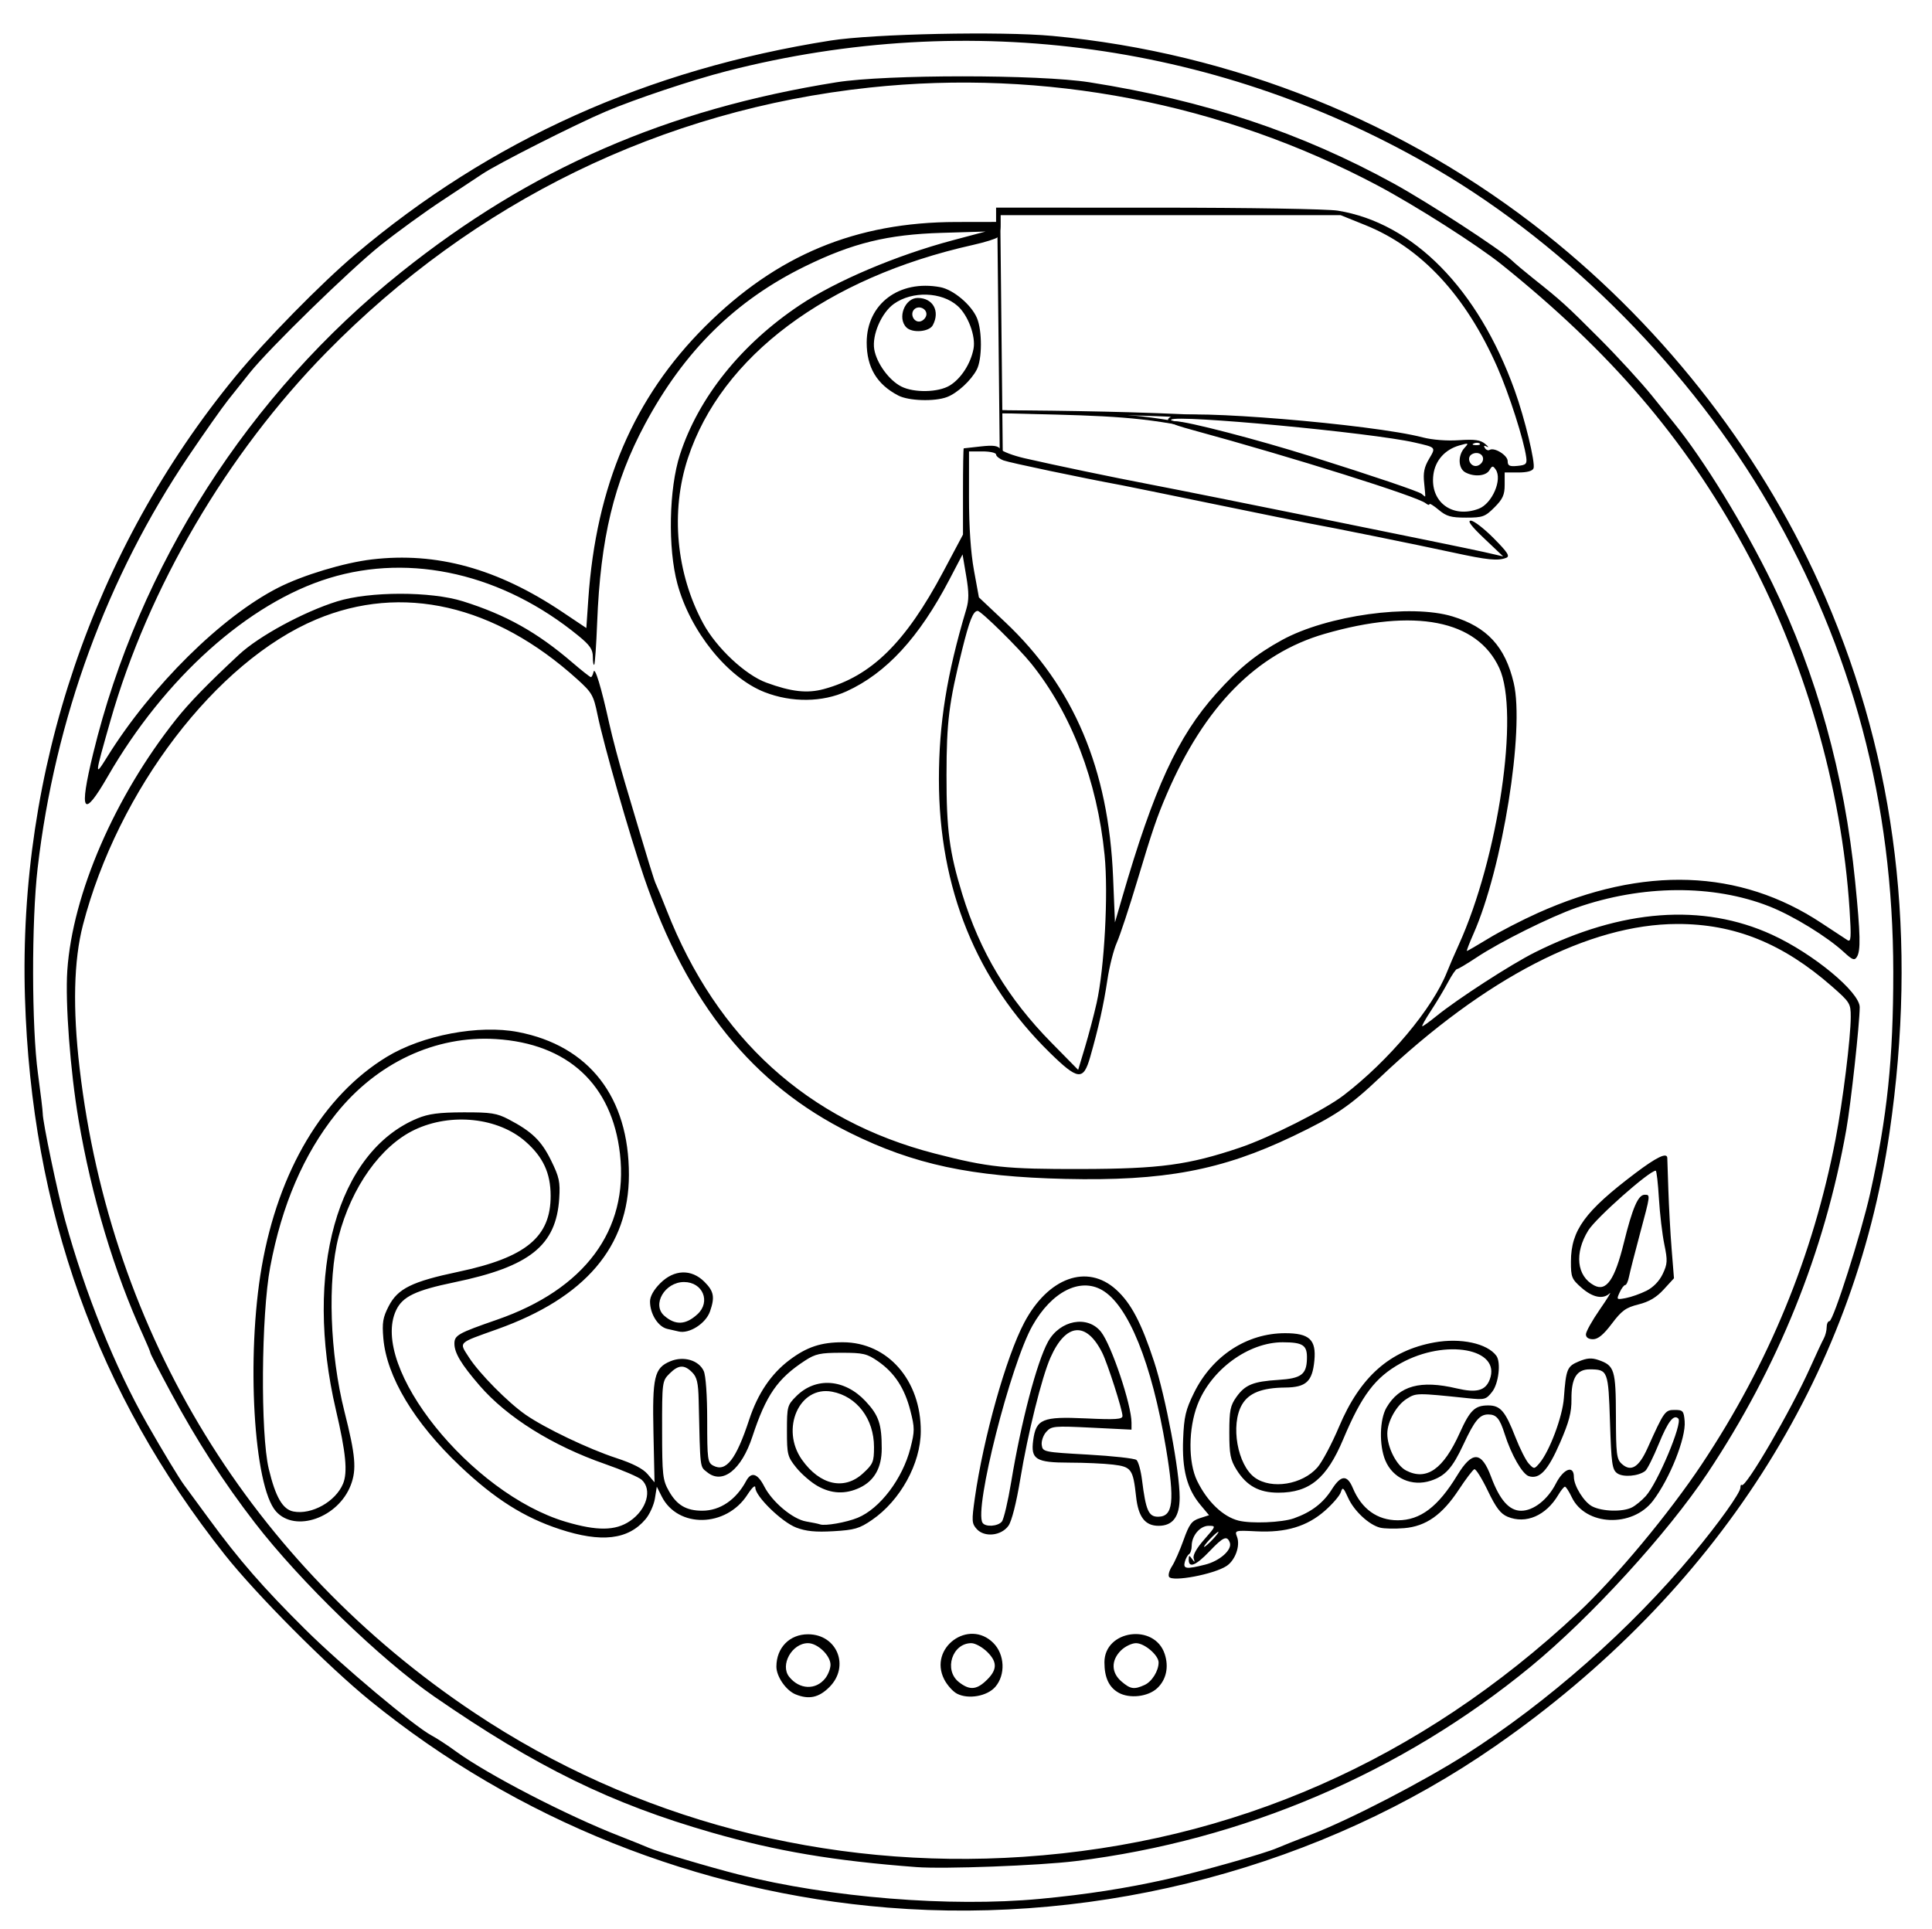 <?xml version="1.0" encoding="UTF-8" standalone="no"?>
<!-- Created with Inkscape (http://www.inkscape.org/) -->

<svg
   xmlns:dc="http://purl.org/dc/elements/1.1/"
   xmlns:cc="http://creativecommons.org/ns#"
   xmlns:rdf="http://www.w3.org/1999/02/22-rdf-syntax-ns#"
   xmlns:svg="http://www.w3.org/2000/svg"
   xmlns="http://www.w3.org/2000/svg"
   xmlns:sodipodi="http://sodipodi.sourceforge.net/DTD/sodipodi-0.dtd"
   xmlns:inkscape="http://www.inkscape.org/namespaces/inkscape"
   width="169.863mm"
   height="169.598mm"
   viewBox="0 0 169.863 169.598"
   version="1.1"
   id="svg12965"
   inkscape:version="0.92.4 (5da689c313, 2019-01-14)"
   sodipodi:docname="rioacai.svg">
  <defs
     id="defs12959" />
  <sodipodi:namedview
     id="base"
     pagecolor="#ffffff"
     bordercolor="#666666"
     borderopacity="1.0"
     inkscape:pageopacity="0.0"
     inkscape:pageshadow="2"
     inkscape:zoom="0.7"
     inkscape:cx="-45.853851"
     inkscape:cy="605.76893"
     inkscape:document-units="mm"
     inkscape:current-layer="layer1"
     showgrid="false"
     inkscape:window-width="3347"
     inkscape:window-height="1417"
     inkscape:window-x="-8"
     inkscape:window-y="-8"
     inkscape:window-maximized="1" />
  <g
     inkscape:label="Layer 1"
     inkscape:groupmode="layer"
     id="layer1"
     transform="translate(-6.539,-26.237)">
    <path
       style="fill:#000000;stroke-width:0.265"
       d="M 84.591,193.949 C 67.894,192.598 51.947,186.223 39.083,175.758 35.32,172.696 29.087,166.436 26.3,162.919 15.067,148.743 9.3,132.654 8.733,113.914 8.131,94.02 14.738,74.544 27.25,59.323 29.833,56.181 34.786,51.136 37.76,48.619 49.653,38.551 63.447,32.342 79.564,29.802 83.321,29.21 94.582,28.975 99.072,29.395 114.936,30.878 130.081,36.966 142.478,46.841 153.129,55.327 161.759,66.549 167.025,78.758 173.287,93.278 175.148,108.785 172.669,125.793 169.526,147.364 157.378,166.283 138.037,179.727 122.819,190.305 103.405,195.471 84.591,193.949 Z M 97.953,193.181 C 102.018,192.8 105.526,192.257 109.114,191.452 112.117,190.779 117.801,189.171 118.855,188.697 119.146,188.566 120.515,188.023 121.897,187.49 125.256,186.195 131.751,182.827 135.441,180.468 142.665,175.847 149.854,169.505 155.381,162.873 157.635,160.168 159.556,157.48 159.556,157.03 159.556,156.836 159.61,156.73 159.675,156.795 159.996,157.116 163.986,150.272 165.685,146.486 166.206,145.324 166.747,144.166 166.887,143.914 167.027,143.661 167.141,143.215 167.141,142.922 167.141,142.629 167.25,142.389 167.384,142.389 167.721,142.389 170.179,134.676 170.968,131.14 172.468,124.415 173.001,119.314 172.997,111.697 172.989,96.798 169.401,83.296 162.091,70.664 155.276,58.887 144.464,47.953 132.934,41.18 114.02,30.069 91.866,26.988 70.436,32.488 67.425,33.26 62.454,34.919 59.834,36.025 57.16,37.154 50.194,40.68 48.915,41.553 48.528,41.817 46.966,42.85 45.444,43.849 43.922,44.847 41.482,46.618 40.02,47.783 37.34,49.92 30.211,56.869 28.499,59.013 27.99,59.651 27.136,60.722 26.602,61.395 26.068,62.067 24.506,64.284 23.13,66.321 15.948,76.956 11.364,89.466 9.847,102.567 9.306,107.245 9.32,116.54 9.875,120.613 10.109,122.331 10.299,123.914 10.297,124.133 10.292,124.866 11.601,131.121 12.263,133.525 14.037,139.97 16.644,146.441 19.458,151.385 20.817,153.773 22.305,156.233 22.737,156.809 22.846,156.954 23.809,158.266 24.877,159.724 27.568,163.398 29.667,165.809 33.397,169.509 36.554,172.64 42.961,178.016 44.507,178.829 44.943,179.059 45.896,179.682 46.623,180.213 49.402,182.242 56.372,185.849 60.987,187.647 62.109,188.085 63.266,188.55 63.557,188.681 64.298,189.015 68.964,190.403 71.494,191.042 79.525,193.069 90.052,193.92 97.953,193.181 Z M 87.105,190.385 C 79.831,189.833 74.835,188.99 69.131,187.354 60.258,184.809 53.685,181.589 44.727,175.399 40.011,172.14 32.927,165.279 28.942,160.111 26.196,156.551 23.846,152.907 21.575,148.691 20.581,146.846 19.768,145.272 19.768,145.193 19.768,145.115 19.481,144.422 19.13,143.653 16.571,138.055 14.59,131.439 13.441,124.662 12.717,120.387 12.265,114.375 12.456,111.565 12.913,104.84 16.623,96.275 22.025,89.472 23.185,88.011 24.788,86.364 27.558,83.784 29.302,82.16 33.232,80.028 36.172,79.111 39.031,78.219 44.419,78.215 47.245,79.103 51.023,80.29 53.763,81.823 56.855,84.479 57.68,85.188 58.416,85.768 58.489,85.768 58.563,85.768 58.669,85.56 58.724,85.305 58.837,84.791 59.399,86.644 60.11,89.869 60.367,91.033 60.983,93.355 61.48,95.028 63.689,102.474 64.049,103.651 64.234,104.024 64.342,104.243 64.757,105.255 65.156,106.273 69.564,117.517 77.556,124.768 88.715,127.648 93.456,128.871 94.946,129.028 101.657,129.012 108.53,128.995 111.019,128.659 115.547,127.135 118.153,126.258 123.01,123.808 124.675,122.53 128.66,119.473 132.497,114.897 133.759,111.697 133.96,111.188 134.423,110.116 134.787,109.316 138.28,101.635 140.154,88.874 138.36,84.974 136.415,80.743 130.922,79.669 122.99,81.967 116.999,83.703 112.432,88.349 109.109,96.087 108.255,98.075 107.842,99.287 106.565,103.551 105.837,105.982 105.012,108.482 104.732,109.107 104.452,109.731 104.08,111.194 103.906,112.359 103.574,114.575 103.119,116.617 102.388,119.172 101.789,121.268 101.318,121.216 98.828,118.775 92.382,112.455 89.089,104.333 89.089,94.755 89.089,89.848 89.783,85.53 91.491,79.815 91.736,78.993 91.736,78.335 91.487,76.868 L 91.168,74.979 90.01,77.192 C 87.345,82.289 84.469,85.413 80.972,87.014 78.846,87.988 76.138,88.016 73.764,87.089 70.511,85.818 67.229,81.742 66.097,77.566 65.246,74.424 65.349,69.203 66.323,66.201 67.95,61.184 71.706,56.499 76.859,53.06 80.051,50.93 85.352,48.682 90.28,47.369 L 93.19,46.594 89.354,46.708 C 84.575,46.851 81.502,47.603 77.315,49.654 71.197,52.65 66.687,57.1 63.238,63.543 60.517,68.625 59.33,73.559 59.041,80.988 58.965,82.951 58.848,84.611 58.782,84.677 58.716,84.744 58.662,84.432 58.662,83.985 58.662,83.335 58.409,82.964 57.405,82.143 50.768,76.71 42.713,74.844 35.476,77.063 28.376,79.239 21.001,85.846 16.014,94.499 13.833,98.283 13.46,97.697 14.73,92.477 18.748,75.958 28.399,60.883 41.824,50.157 53.199,41.067 65.155,35.854 80.093,33.469 84.451,32.774 97.888,32.774 102.318,33.47 112.426,35.059 120.944,37.895 129.118,42.395 132.153,44.066 138.414,48.141 139.442,49.114 139.76,49.416 140.617,50.137 141.344,50.715 143.798,52.665 144.247,53.072 147.165,55.996 148.766,57.6 150.844,59.865 151.783,61.029 152.722,62.194 153.587,63.265 153.705,63.411 156.341,66.657 159.891,72.446 162.385,77.566 166.263,85.525 168.705,94.326 169.645,103.731 170.112,108.41 170.144,109.818 169.794,110.371 169.586,110.701 169.403,110.633 168.674,109.96 167.194,108.592 164.196,106.751 162.114,105.929 157.168,103.979 150.925,104.019 145.144,106.039 142.836,106.846 138.424,109.042 136.365,110.41 135.518,110.972 134.743,111.433 134.644,111.433 134.545,111.433 134.185,111.958 133.844,112.601 133.503,113.244 132.826,114.375 132.338,115.115 131.851,115.854 131.515,116.46 131.591,116.46 131.668,116.46 132.226,116.057 132.833,115.565 134.701,114.051 139.388,111.017 141.476,109.972 149.103,106.152 156.239,105.619 162.336,108.414 165.959,110.074 170.056,113.464 170.046,114.793 170.035,116.298 169.269,123.281 168.866,125.555 166.959,136.31 162.863,146.448 156.667,155.75 153.131,161.059 146.404,168.419 141.115,172.766 129.758,182.1 115.841,188.046 101.11,189.859 97.882,190.256 89.538,190.57 87.105,190.385 Z M 96.497,189.483 C 114.98,188.238 131.397,181.016 145.294,168.014 148.603,164.917 153.262,159.323 156.168,154.957 162.049,146.119 165.952,136.633 167.924,126.382 168.561,123.072 169.258,117.457 169.258,115.634 169.258,114.461 169.186,114.345 167.604,112.958 163.289,109.174 159.031,107.457 153.992,107.47 146.262,107.489 137.107,112.22 127.853,120.979 125.182,123.507 123.922,124.357 120.23,126.124 113.939,129.133 108.876,130.084 100.201,129.883 91.934,129.693 86.889,128.614 81.284,125.839 72.722,121.6 66.965,114.463 63.169,103.379 61.88,99.615 59.606,91.672 59.073,89.075 58.723,87.364 58.587,87.127 57.296,85.959 50.041,79.396 41.887,77.526 34.343,80.696 25.545,84.392 16.912,95.698 13.831,107.559 13.02,110.681 12.923,114.89 13.54,120.165 16.275,143.539 28.633,163.721 48.225,176.805 62.301,186.206 79.212,190.647 96.497,189.483 Z M 76.492,175.202 C 75.651,174.863 74.801,173.637 74.801,172.763 74.801,171.101 75.958,169.917 77.58,169.917 80.139,169.917 81.281,172.739 79.458,174.562 78.533,175.487 77.662,175.675 76.492,175.202 Z M 79.095,173.792 C 79.347,173.473 79.555,172.94 79.558,172.605 79.566,171.793 78.431,170.699 77.58,170.699 76.168,170.699 75.096,172.618 75.926,173.659 76.824,174.784 78.264,174.845 79.095,173.792 Z M 90.676,175.138 C 90.313,174.948 89.805,174.378 89.549,173.871 88.161,171.124 91.702,168.51 93.872,170.679 94.88,171.687 94.962,173.476 94.05,174.537 93.339,175.363 91.677,175.659 90.676,175.138 Z M 93.154,174.073 C 94.217,173.106 94.274,172.404 93.361,171.491 92.924,171.054 92.286,170.699 91.937,170.699 90.255,170.699 89.5,173.062 90.844,174.12 91.741,174.825 92.34,174.812 93.154,174.073 Z M 104.886,175.054 C 104.041,174.579 103.641,173.721 103.641,172.381 103.641,169.538 108.043,168.929 108.94,171.648 109.32,172.798 109.077,173.911 108.284,174.656 107.482,175.41 105.858,175.6 104.886,175.054 Z M 107.171,174.374 C 107.817,174.08 108.404,173.138 108.404,172.395 108.404,171.758 107.165,170.699 106.419,170.699 106.042,170.699 105.441,170.992 105.084,171.349 104.216,172.217 104.237,173.291 105.137,174.064 105.93,174.745 106.25,174.794 107.171,174.374 Z M 109.323,164.867 C 109.229,164.715 109.345,164.295 109.582,163.935 109.818,163.574 110.275,162.537 110.598,161.631 111.095,160.238 111.313,159.942 112.012,159.716 L 112.838,159.448 112.08,158.54 C 110.9,157.126 110.454,155.429 110.561,152.753 110.639,150.788 110.781,150.184 111.521,148.683 113.119,145.439 116.164,143.447 119.526,143.447 121.667,143.447 122.276,144.019 122.099,145.862 121.922,147.699 121.373,148.206 119.541,148.225 117.488,148.245 116.334,148.701 115.737,149.726 114.705,151.501 115.335,155.054 116.876,156.152 118.348,157.199 121.042,156.757 122.365,155.251 122.782,154.776 123.638,153.167 124.267,151.676 126.124,147.277 128.731,144.969 132.648,144.259 134.962,143.839 137.298,144.342 138.099,145.432 138.519,146.003 138.302,147.874 137.73,148.6 137.192,149.285 137.072,149.316 135.614,149.164 131.061,148.69 131.056,148.69 130.211,149.222 129.31,149.789 128.512,151.225 128.512,152.279 128.512,153.496 129.322,155.084 130.164,155.519 131.961,156.448 133.443,155.408 134.884,152.207 135.784,150.21 136.212,149.797 137.385,149.797 138.455,149.797 138.883,150.296 139.771,152.575 140.168,153.594 140.702,154.651 140.959,154.923 141.414,155.408 141.436,155.407 141.881,154.887 142.767,153.853 143.913,150.804 144.035,149.16 144.226,146.587 144.319,146.359 145.351,145.928 146.077,145.624 146.484,145.597 147.098,145.812 148.487,146.296 148.603,146.674 148.612,150.748 148.619,154.089 148.673,154.526 149.13,154.939 149.936,155.668 150.63,155.243 151.39,153.554 152.854,150.3 152.929,150.194 153.78,150.194 154.507,150.194 154.58,150.278 154.656,151.193 154.777,152.654 153.349,156.239 151.876,158.174 150.053,160.569 145.935,160.393 144.731,157.869 144.488,157.358 144.218,156.941 144.13,156.941 144.043,156.941 143.778,157.268 143.541,157.669 142.463,159.489 140.697,160.25 139.093,159.586 138.473,159.329 138.07,158.8 137.344,157.289 136.824,156.209 136.294,155.362 136.165,155.406 136.036,155.45 135.422,156.257 134.801,157.2 133.337,159.424 131.908,160.429 129.989,160.588 129.19,160.654 128.242,160.635 127.883,160.545 126.894,160.296 125.582,159.071 125.063,157.912 124.655,157 124.578,156.943 124.424,157.429 124.328,157.732 123.7,158.463 123.03,159.053 121.462,160.434 119.588,160.998 117.003,160.867 115.107,160.772 115.082,160.779 115.303,161.359 115.599,162.14 115.138,163.416 114.379,163.913 113.261,164.646 109.611,165.334 109.323,164.867 Z M 112.498,163.794 C 113.797,163.467 114.903,162.474 114.663,161.849 114.417,161.208 114.093,161.349 112.873,162.629 111.681,163.88 111.047,164.133 111.053,163.357 111.057,162.957 111.096,162.948 111.343,163.291 111.587,163.631 111.608,163.624 111.487,163.244 111.398,162.966 111.743,162.349 112.411,161.591 113.458,160.401 113.464,160.381 112.807,160.381 112.048,160.381 111.314,161.247 111.314,162.144 111.314,162.466 111.209,162.795 111.081,162.874 110.953,162.953 110.786,163.258 110.709,163.551 110.546,164.175 110.831,164.214 112.498,163.794 Z M 113.166,161.571 C 113.508,161.207 113.728,160.91 113.655,160.91 113.582,160.91 113.243,161.207 112.901,161.571 112.56,161.935 112.34,162.233 112.412,162.233 112.485,162.233 112.824,161.935 113.166,161.571 Z M 120.294,159.725 C 121.828,159.183 122.87,158.389 123.635,157.177 124.437,155.907 124.984,155.871 125.479,157.055 126.25,158.901 127.634,159.895 129.432,159.895 131.41,159.895 132.969,158.718 134.656,155.949 135.984,153.77 136.792,153.806 137.641,156.085 138.397,158.115 139.233,159.058 140.279,159.058 141.364,159.058 142.61,158.084 143.329,156.676 144.005,155.351 144.916,155.012 144.916,156.085 144.916,156.868 145.808,158.301 146.526,158.672 147.412,159.131 149.218,159.176 150.027,158.761 150.345,158.597 150.888,158.151 151.235,157.768 152.279,156.618 154.493,151.348 154.098,150.954 153.694,150.55 153.187,151.207 152.381,153.179 151.902,154.348 151.367,155.418 151.19,155.556 150.594,156.024 149.235,156.136 148.719,155.759 148.282,155.44 148.208,154.908 148.091,151.265 147.946,146.738 147.906,146.634 146.311,146.626 145.159,146.621 144.682,147.405 144.703,149.27 144.716,150.402 144.493,151.251 143.701,153.072 142.638,155.52 141.896,156.316 140.955,156.017 140.385,155.836 139.409,154.133 138.832,152.311 138.398,150.941 138.104,150.591 137.384,150.591 136.626,150.591 136.185,151.125 135.201,153.237 134.24,155.298 133.614,155.994 132.347,156.412 130.685,156.961 128.998,156.213 128.339,154.635 127.782,153.302 127.832,151.03 128.441,149.987 129.569,148.055 131.425,147.549 134.621,148.302 136.365,148.712 137.145,148.502 137.518,147.52 138.551,144.803 133.642,143.903 129.699,146.086 127.449,147.333 126.266,148.895 124.636,152.77 123.184,156.223 121.668,157.471 118.929,157.469 117.23,157.468 116.138,156.866 115.255,155.447 114.716,154.58 114.621,154.091 114.621,152.178 114.621,150.237 114.707,149.809 115.248,149.051 116.013,147.978 116.718,147.692 118.941,147.552 120.937,147.426 121.408,147.081 121.446,145.71 121.481,144.501 121.117,144.25 119.325,144.245 116.306,144.236 113.008,146.654 111.82,149.747 111.016,151.843 111.002,154.81 111.79,156.426 112.677,158.247 114.059,159.576 115.426,159.923 116.542,160.206 119.24,160.096 120.294,159.725 Z M 55.751,160.679 C 52.606,159.645 50.023,158.009 46.981,155.125 42.955,151.309 40.533,147.274 40.243,143.902 40.124,142.522 40.2,142.065 40.716,141.066 41.515,139.521 42.759,138.908 46.847,138.046 52.778,136.794 54.966,134.988 54.952,131.353 54.944,129.368 54.294,127.965 52.753,126.608 50.344,124.487 46.209,124.043 43.002,125.56 40.025,126.968 37.434,130.609 36.307,134.968 35.32,138.785 35.537,145.246 36.823,150.335 37.799,154.196 37.905,155.425 37.38,156.8 36.282,159.676 32.496,161.008 30.805,159.114 28.842,156.914 28.176,145.5 29.55,137.606 31.019,129.167 34.952,122.563 40.538,119.157 43.678,117.243 48.641,116.304 52.095,116.971 58.341,118.178 61.845,122.7 61.834,129.539 61.823,135.839 57.992,140.331 50.276,143.089 46.725,144.358 46.888,144.196 47.771,145.575 48.666,146.974 51.205,149.543 52.755,150.617 54.453,151.794 58.291,153.628 60.705,154.417 62.178,154.898 63.075,155.359 63.483,155.844 L 64.086,156.56 63.992,152.241 C 63.885,147.272 64.064,146.505 65.477,145.915 66.639,145.43 67.979,145.822 68.413,146.775 68.594,147.174 68.716,148.917 68.716,151.123 68.716,154.535 68.755,154.826 69.245,155.089 70.369,155.69 71.252,154.563 72.407,151.049 73.16,148.758 74.334,147.021 75.951,145.804 77.478,144.655 78.727,144.24 80.653,144.244 84.591,144.251 87.513,147.593 87.495,152.069 87.484,154.913 85.695,158.161 83.198,159.87 82.098,160.624 81.669,160.749 79.82,160.856 78.24,160.947 77.408,160.866 76.541,160.535 75.269,160.049 72.949,157.787 72.949,157.032 72.949,156.75 72.675,156.993 72.245,157.657 70.376,160.539 66.133,160.617 64.715,157.796 L 64.286,156.942 64.12,157.979 C 64.029,158.55 63.658,159.369 63.295,159.799 61.774,161.608 59.413,161.883 55.751,160.679 Z M 61.921,159.965 C 63.405,158.957 63.905,157.194 62.953,156.332 62.694,156.097 61.246,155.475 59.736,154.949 55.107,153.338 51.113,150.84 48.703,148.048 47.087,146.176 46.491,145.183 46.491,144.363 46.491,143.629 46.819,143.445 50.226,142.265 57.955,139.588 61.813,134.389 61.047,127.681 60.351,121.576 56.461,117.98 50.132,117.588 44.83,117.26 39.672,119.672 36.082,124.159 33.238,127.714 31.314,132.191 30.296,137.626 29.505,141.843 29.432,152.289 30.17,155.378 30.764,157.859 31.392,158.942 32.343,159.124 33.945,159.43 36.05,158.25 36.7,156.68 37.118,155.671 36.952,153.957 36.072,150.194 33.231,138.042 36.186,127.473 43.24,124.562 44.22,124.157 45.137,124.037 47.285,124.03 49.699,124.022 50.219,124.103 51.254,124.644 53.303,125.717 54.134,126.519 54.987,128.254 55.709,129.719 55.801,130.146 55.707,131.597 55.441,135.742 53.121,137.598 46.491,138.971 43.076,139.679 41.937,140.224 41.368,141.423 39.002,146.409 47.934,157.553 56.281,160.028 59.034,160.845 60.653,160.827 61.921,159.965 Z M 81.945,159.676 C 83.903,158.871 85.893,156.245 86.582,153.559 86.967,152.053 86.967,151.774 86.58,150.26 86.072,148.273 85.187,146.924 83.733,145.916 82.763,145.244 82.431,145.167 80.513,145.168 78.656,145.169 78.234,145.26 77.315,145.858 74.899,147.432 73.891,148.888 72.689,152.541 71.729,155.46 70.072,156.769 68.722,155.676 68.059,155.139 68.107,155.539 67.966,149.334 67.931,147.807 67.815,147.308 67.393,146.887 66.695,146.188 66.185,146.219 65.397,147.007 64.76,147.644 64.747,147.74 64.752,151.968 64.756,155.95 64.802,156.36 65.353,157.333 66.05,158.564 66.87,159.048 68.266,159.054 69.837,159.06 71.249,158.106 72.144,156.434 72.59,155.601 73.145,155.768 73.729,156.912 74.431,158.289 76.245,159.805 77.424,160.001 77.946,160.088 78.492,160.202 78.638,160.255 79.074,160.413 80.955,160.083 81.945,159.676 Z M 78.399,156.87 C 77.83,156.545 76.997,155.822 76.546,155.263 75.777,154.307 75.728,154.112 75.728,152.027 75.728,149.899 75.761,149.773 76.545,148.99 78.261,147.274 80.796,147.456 82.64,149.427 83.802,150.669 84.062,151.434 84.061,153.601 84.06,155.269 83.412,156.422 82.135,157.028 80.869,157.629 79.633,157.577 78.399,156.87 Z M 82.403,155.779 C 83.299,154.958 83.382,154.762 83.382,153.457 83.382,150.981 81.878,148.998 79.689,148.588 76.814,148.048 75.131,151.867 77.05,154.576 78.63,156.804 80.762,157.283 82.403,155.779 Z M 92.417,160.668 C 91.976,160.181 91.962,159.95 92.247,157.943 93.005,152.614 94.997,145.537 96.587,142.526 98.688,138.548 102.118,137.31 104.665,139.612 105.976,140.795 106.886,142.522 108.011,145.957 109.022,149.041 110.256,155.598 110.256,157.883 110.256,159.576 109.659,160.381 108.404,160.381 107.217,160.381 106.622,159.611 106.426,157.823 106.159,155.393 106.015,155.193 104.392,154.999 103.615,154.905 101.887,154.828 100.551,154.827 97.612,154.824 97.153,154.54 97.378,152.861 97.629,150.993 98.186,150.761 101.987,150.937 104.647,151.061 105.229,151.022 105.229,150.721 105.229,150.193 103.918,146.105 103.448,145.167 102.048,142.374 100.247,142.542 98.898,145.591 98.133,147.319 96.904,152.266 96.242,156.279 95.895,158.383 95.49,159.976 95.2,160.381 94.566,161.264 93.094,161.416 92.417,160.668 Z M 94.622,160.011 C 94.791,159.808 95.162,158.231 95.447,156.506 96.319,151.235 97.699,145.986 98.682,144.197 99.733,142.287 102.167,141.838 103.347,143.337 104.265,144.505 106.022,149.744 106.022,151.315 V 151.927 L 102.517,151.754 C 99.202,151.591 98.984,151.611 98.527,152.123 98.26,152.42 98.082,152.942 98.13,153.281 98.215,153.885 98.305,153.903 102.186,154.12 104.369,154.243 106.29,154.455 106.456,154.591 106.622,154.728 106.842,155.517 106.945,156.344 107.282,159.04 107.524,159.591 108.37,159.583 109.685,159.57 109.835,158.236 109.051,153.541 107.803,146.075 105.744,140.986 103.435,139.656 101.486,138.533 98.996,139.806 97.314,142.786 95.385,146.204 92.169,158.892 92.923,160.111 93.166,160.505 94.266,160.44 94.622,160.011 Z M 145.974,143.55 C 145.974,143.316 146.522,142.334 147.192,141.367 147.862,140.401 148.255,139.76 148.065,139.941 147.488,140.496 146.57,140.314 145.587,139.451 144.722,138.691 144.652,138.518 144.657,137.136 144.668,134.397 145.878,132.736 150.29,129.4 152.187,127.965 153.103,127.525 153.128,128.035 153.134,128.144 153.176,129.424 153.223,130.879 153.27,132.335 153.4,134.671 153.512,136.071 L 153.716,138.618 152.812,139.604 C 152.171,140.304 151.527,140.685 150.595,140.918 149.486,141.195 149.121,141.458 148.252,142.611 147.523,143.578 147.041,143.976 146.599,143.976 146.201,143.976 145.974,143.822 145.974,143.55 Z M 151.296,139.718 C 151.897,139.417 152.427,138.87 152.726,138.242 153.147,137.354 153.163,137.065 152.87,135.649 152.688,134.772 152.474,132.953 152.393,131.607 152.313,130.261 152.186,129.16 152.112,129.16 151.549,129.16 146.862,133.311 146.181,134.413 144.947,136.409 145.16,138.424 146.691,139.243 147.765,139.818 148.504,138.763 149.307,135.511 150.07,132.421 150.565,131.276 151.141,131.276 151.653,131.276 151.658,131.228 150.718,134.732 150.271,136.396 149.841,138.086 149.762,138.486 149.683,138.886 149.532,139.214 149.426,139.214 149.321,139.214 149.1,139.508 148.937,139.867 148.648,140.5 148.665,140.515 149.49,140.358 149.957,140.269 150.77,139.981 151.296,139.718 Z M 66.203,143.295 C 66.057,143.259 65.613,143.157 65.215,143.07 64.405,142.891 63.689,141.759 63.689,140.656 63.689,140.211 64.018,139.625 64.589,139.055 65.809,137.835 67.328,137.785 68.472,138.929 69.307,139.764 69.402,140.272 68.961,141.538 68.592,142.596 67.131,143.527 66.203,143.295 Z M 67.856,141.783 C 69.053,140.688 68.331,138.949 66.679,138.949 64.99,138.949 63.826,140.941 64.946,141.916 65.922,142.767 66.826,142.726 67.856,141.783 Z M 102.952,114.432 C 103.641,111.375 103.996,104.809 103.655,101.405 103.002,94.871 100.747,88.986 97.206,84.577 96.092,83.192 92.795,79.947 92.5,79.947 92.102,79.947 91.775,80.765 91.124,83.387 89.968,88.039 89.763,89.687 89.757,94.367 89.75,99.181 90.011,101.159 91.134,104.818 92.703,109.93 95.152,114.014 98.981,117.906 L 101.332,120.296 101.929,118.312 C 102.256,117.22 102.717,115.475 102.952,114.432 Z M 137.415,108.74 C 138.412,108.132 140.359,107.127 141.741,106.506 151.035,102.333 159.498,102.632 166.683,107.388 167.735,108.084 168.764,108.76 168.968,108.889 169.284,109.088 169.312,108.684 169.157,106.243 168.467,95.414 165.136,83.972 159.868,74.338 154.623,64.745 148.133,57.177 138.563,49.492 136.428,47.777 130.961,44.294 127.652,42.54 113.985,35.294 98.39,32.289 83.004,33.935 64.777,35.884 48.257,43.939 35.215,57.236 26.483,66.139 19.578,77.922 16.247,89.604 14.843,94.529 14.838,94.59 15.965,92.779 19.85,86.535 26.021,80.433 31.013,77.898 33.177,76.799 36.8,75.707 39.236,75.42 44.924,74.749 50.276,76.222 55.949,80.019 L 58.09,81.452 58.264,78.913 C 58.948,68.931 62.274,61.173 68.55,54.921 74.839,48.655 81.783,45.77 90.607,45.754 L 94.116,45.748 V 45.12 44.493 L 108.337,44.495 C 116.377,44.496 123.255,44.61 124.16,44.757 130.794,45.834 136.489,51.619 139.71,60.553 140.596,63.01 141.547,66.946 141.368,67.413 141.278,67.647 140.802,67.776 140.03,67.776 H 138.831 V 68.861 C 138.831,69.742 138.662,70.115 137.931,70.846 137.107,71.669 136.897,71.745 135.438,71.745 134.109,71.745 133.709,71.631 133.03,71.06 132.582,70.683 132.216,70.46 132.216,70.563 132.216,70.667 132.067,70.63 131.885,70.481 131.155,69.885 120.198,66.442 111.38,64.039 109.253,63.459 108.891,63.235 109.489,62.865 110.627,62.162 127.189,63.529 131.631,64.692 132.464,64.91 133.749,65.01 134.806,64.939 136.199,64.845 136.696,64.914 137.111,65.259 137.402,65.501 137.473,65.612 137.268,65.506 137.022,65.378 136.961,65.418 137.088,65.623 137.194,65.793 137.382,65.87 137.506,65.793 137.922,65.536 139.095,66.263 139.095,66.777 139.095,67.186 139.257,67.265 139.955,67.198 140.702,67.126 140.804,67.028 140.728,66.453 140.529,64.951 139.22,60.866 138.184,58.516 135.406,52.217 131.498,48.009 126.587,46.031 L 124.411,45.154 H 109.462 94.513 V 46 C 94.513,46.465 94.394,46.959 94.248,47.096 94.103,47.234 93.126,47.538 92.079,47.772 79.219,50.643 69.958,57.573 67.017,66.524 65.476,71.216 65.982,76.654 68.371,81.058 69.531,83.197 72.068,85.574 73.914,86.251 76.114,87.058 77.51,87.215 78.97,86.818 83.151,85.685 86.151,82.737 89.467,76.504 L 91.206,73.235 V 69.447 C 91.206,67.364 91.235,65.657 91.272,65.653 91.308,65.65 91.983,65.575 92.771,65.486 93.865,65.364 94.273,65.418 94.491,65.714 94.649,65.927 95.611,66.293 96.63,66.527 99.288,67.137 104.384,68.2 107.61,68.816 112.065,69.668 135.138,74.339 137,74.766 L 138.698,75.155 137.038,73.582 C 135.896,72.501 135.527,72.01 135.855,72.01 136.118,72.01 137.024,72.708 137.868,73.561 139.106,74.811 139.318,75.144 138.963,75.28 138.223,75.564 137.345,75.476 134.257,74.806 131.13,74.128 123.56,72.594 121.765,72.274 121.183,72.171 117.373,71.399 113.298,70.559 109.224,69.72 105.592,68.978 105.229,68.911 101.681,68.255 95.295,66.915 94.774,66.717 94.412,66.579 94.116,66.345 94.116,66.195 94.116,66.046 93.58,65.924 92.925,65.924 H 91.735 L 91.734,69.959 C 91.734,72.568 91.888,74.835 92.17,76.375 L 92.606,78.757 94.903,80.921 C 100.952,86.622 104.009,93.843 104.403,103.363 L 104.567,107.332 105.182,105.215 C 107.994,95.531 110.071,91.017 113.456,87.226 115.451,84.993 116.968,83.757 119.251,82.506 123.21,80.337 130.572,79.316 134.235,80.429 137.281,81.354 138.874,83.083 139.627,86.281 140.595,90.392 138.644,102.555 136.091,108.329 135.722,109.163 135.461,109.845 135.511,109.845 135.561,109.845 136.417,109.348 137.415,108.74 Z M 85.517,61.01 C 83.631,60.029 82.739,58.535 82.739,56.356 82.739,52.957 85.596,50.807 89.212,51.485 90.362,51.701 91.949,53.04 92.436,54.204 92.902,55.32 92.893,57.821 92.42,58.727 91.919,59.687 90.712,60.8 89.799,61.145 88.709,61.557 86.431,61.485 85.517,61.01 Z M 90.043,60.13 C 91.035,59.524 91.891,58.198 92.134,56.889 92.338,55.788 91.652,53.949 90.732,53.133 89.325,51.884 86.748,51.801 85.132,52.951 84.041,53.728 83.191,55.691 83.403,56.946 83.61,58.167 84.702,59.67 85.782,60.218 86.904,60.787 89.037,60.743 90.043,60.13 Z M 86.231,55.023 C 85.407,54.199 86.087,52.431 87.227,52.431 88.568,52.431 89.211,53.596 88.551,54.829 88.237,55.416 86.749,55.54 86.231,55.023 Z M 87.981,53.948 C 88.086,53.401 87.323,53.033 86.919,53.436 86.516,53.839 86.885,54.603 87.432,54.498 87.685,54.449 87.932,54.201 87.981,53.948 Z M 136.551,70.963 C 137.731,70.515 138.649,68.386 138.039,67.512 137.798,67.165 137.728,67.173 137.49,67.578 137.186,68.094 136.156,68.186 135.374,67.767 134.742,67.429 134.698,66.279 135.292,65.623 135.7,65.172 135.677,65.161 134.836,65.402 133.579,65.763 132.73,66.717 132.564,67.957 132.243,70.355 134.223,71.848 136.551,70.963 Z M 131.754,68.714 C 131.653,67.819 131.755,67.308 132.18,66.588 132.796,65.543 132.828,65.579 130.893,65.137 127.139,64.279 109.985,62.667 109.523,63.129 109.441,63.211 109.624,63.278 109.93,63.278 110.923,63.278 117.129,64.889 121.765,66.35 127.341,68.107 131.314,69.453 131.541,69.662 131.68,69.789 131.814,69.893 131.84,69.893 131.865,69.893 131.827,69.363 131.754,68.714 Z M 136.922,66.682 C 137.019,66.18 136.418,65.881 135.924,66.187 135.444,66.483 135.814,67.306 136.379,67.198 136.633,67.149 136.877,66.917 136.922,66.682 Z M 136.642,65.235 C 136.554,65.147 136.326,65.138 136.135,65.214 135.924,65.299 135.987,65.362 136.295,65.374 136.574,65.386 136.73,65.323 136.642,65.235 Z"
       id="path17475"
       inkscape:connector-curvature="0" />
    <path
       style="fill:none;stroke:#000000;stroke-width:0.265px;stroke-linecap:butt;stroke-linejoin:miter;stroke-opacity:1"
       d="M 94.346,44.72 94.571,66.209"
       id="path17477"
       inkscape:connector-curvature="0"
       sodipodi:nodetypes="cc" />
    <path
       style="fill:none;stroke:#000000;stroke-width:0.265px;stroke-linecap:butt;stroke-linejoin:miter;stroke-opacity:1"
       d="M 130.94,64.819 C 119.144,62.787 106.618,62.526 94.492,62.431"
       id="path17479"
       inkscape:connector-curvature="0"
       sodipodi:nodetypes="cc" />
    <path
       style="fill:none;stroke:#000000;stroke-width:0.265px;stroke-linecap:butt;stroke-linejoin:miter;stroke-opacity:1"
       d="M 131.421,69.984 C 109.496,62.364 109.423,62.823 94.492,62.431"
       id="path17481"
       inkscape:connector-curvature="0"
       sodipodi:nodetypes="cc" />
  </g>
</svg>
